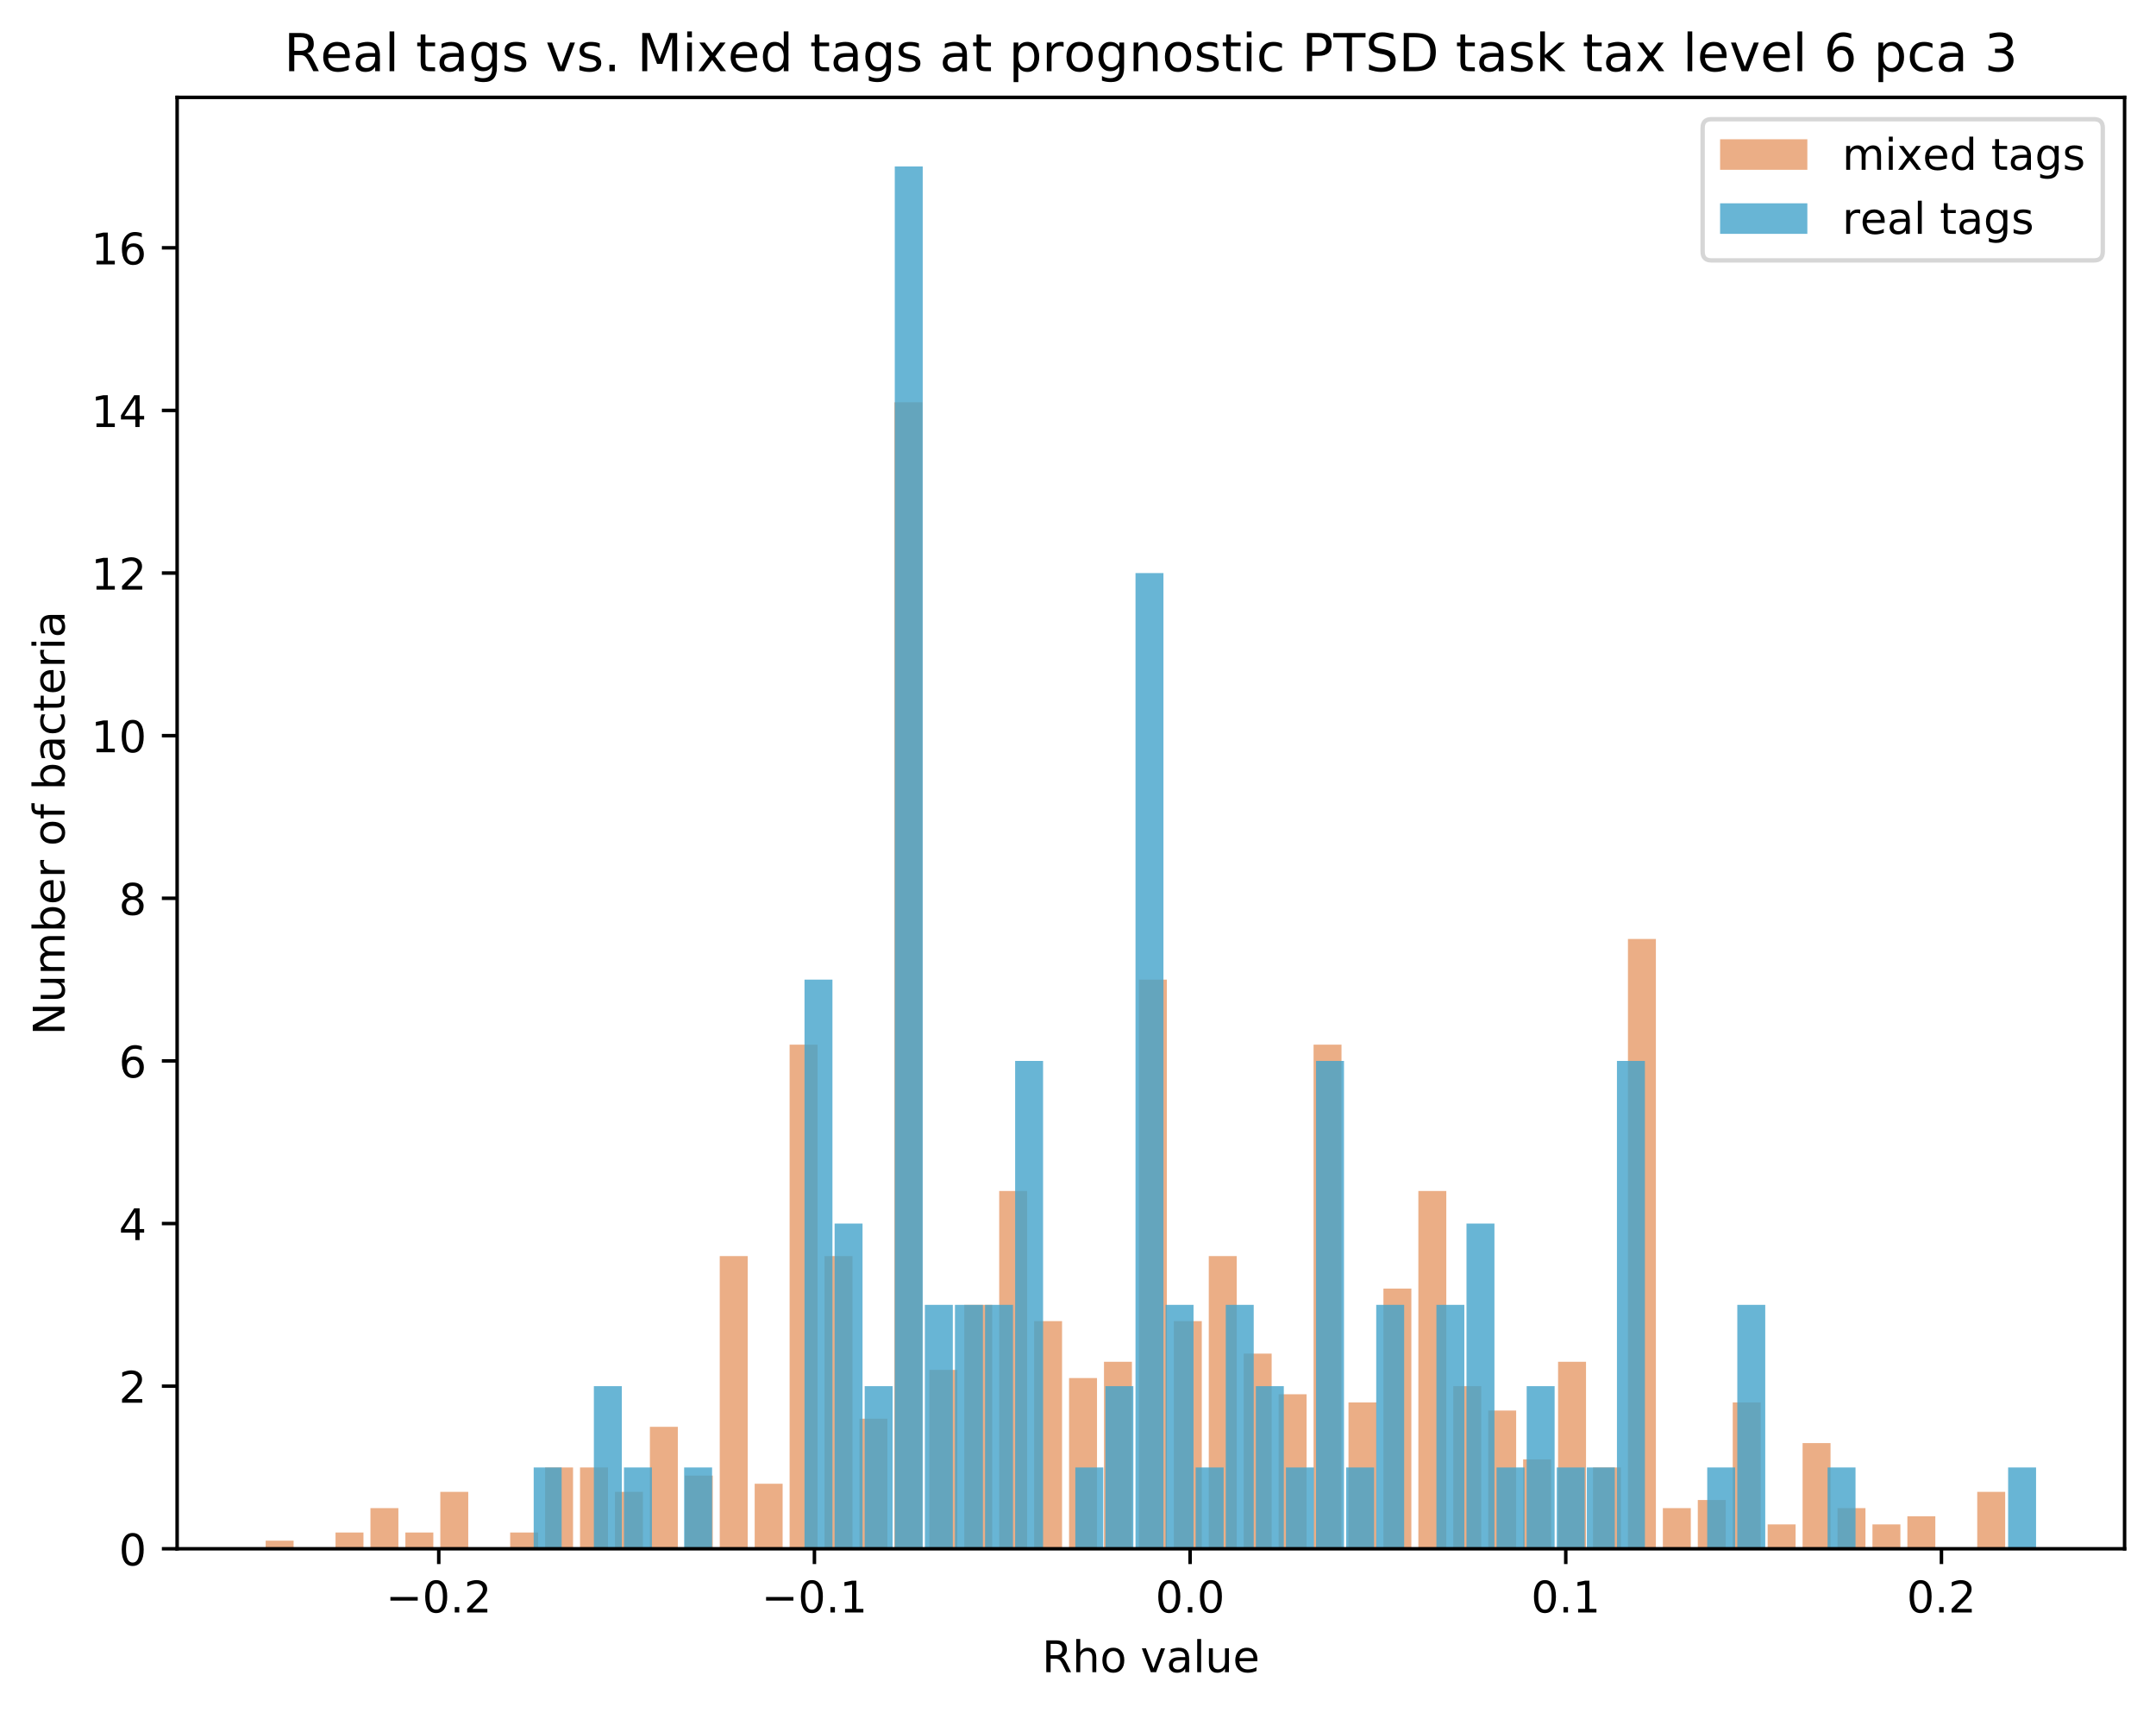 <?xml version="1.0" encoding="utf-8" standalone="no"?>
<!DOCTYPE svg PUBLIC "-//W3C//DTD SVG 1.1//EN"
  "http://www.w3.org/Graphics/SVG/1.1/DTD/svg11.dtd">
<!-- Created with matplotlib (https://matplotlib.org/) -->
<svg height="392.514pt" version="1.1" viewBox="0 0 494.203 392.514" width="494.203pt" xmlns="http://www.w3.org/2000/svg" xmlns:xlink="http://www.w3.org/1999/xlink">
 <defs>
  <style type="text/css">
*{stroke-linecap:butt;stroke-linejoin:round;}
  </style>
 </defs>
 <g id="figure_1">
  <g id="patch_1">
   <path d="M 0 392.514 
L 494.203 392.514 
L 494.203 0 
L 0 0 
z
" style="fill:#ffffff;"/>
  </g>
  <g id="axes_1">
   <g id="patch_2">
    <path d="M 40.603 354.958 
L 487.003 354.958 
L 487.003 22.318 
L 40.603 22.318 
z
" style="fill:#ffffff;"/>
   </g>
   <g id="patch_3">
    <path clip-path="url(#pf8d236c127)" d="M 60.894 354.958 
L 67.299 354.958 
L 67.299 353.095 
L 60.894 353.095 
z
" style="fill:#d95f0e;opacity:0.5;"/>
   </g>
   <g id="patch_4">
    <path clip-path="url(#pf8d236c127)" d="M 68.901 354.958 
L 75.306 354.958 
L 75.306 354.958 
L 68.901 354.958 
z
" style="fill:#d95f0e;opacity:0.5;"/>
   </g>
   <g id="patch_5">
    <path clip-path="url(#pf8d236c127)" d="M 76.908 354.958 
L 83.313 354.958 
L 83.313 351.231 
L 76.908 351.231 
z
" style="fill:#d95f0e;opacity:0.5;"/>
   </g>
   <g id="patch_6">
    <path clip-path="url(#pf8d236c127)" d="M 84.914 354.958 
L 91.32 354.958 
L 91.32 345.64 
L 84.914 345.64 
z
" style="fill:#d95f0e;opacity:0.5;"/>
   </g>
   <g id="patch_7">
    <path clip-path="url(#pf8d236c127)" d="M 92.921 354.958 
L 99.327 354.958 
L 99.327 351.231 
L 92.921 351.231 
z
" style="fill:#d95f0e;opacity:0.5;"/>
   </g>
   <g id="patch_8">
    <path clip-path="url(#pf8d236c127)" d="M 100.928 354.958 
L 107.334 354.958 
L 107.334 341.913 
L 100.928 341.913 
z
" style="fill:#d95f0e;opacity:0.5;"/>
   </g>
   <g id="patch_9">
    <path clip-path="url(#pf8d236c127)" d="M 108.935 354.958 
L 115.34 354.958 
L 115.34 354.958 
L 108.935 354.958 
z
" style="fill:#d95f0e;opacity:0.5;"/>
   </g>
   <g id="patch_10">
    <path clip-path="url(#pf8d236c127)" d="M 116.942 354.958 
L 123.347 354.958 
L 123.347 351.231 
L 116.942 351.231 
z
" style="fill:#d95f0e;opacity:0.5;"/>
   </g>
   <g id="patch_11">
    <path clip-path="url(#pf8d236c127)" d="M 124.948 354.958 
L 131.354 354.958 
L 131.354 336.323 
L 124.948 336.323 
z
" style="fill:#d95f0e;opacity:0.5;"/>
   </g>
   <g id="patch_12">
    <path clip-path="url(#pf8d236c127)" d="M 132.955 354.958 
L 139.361 354.958 
L 139.361 336.323 
L 132.955 336.323 
z
" style="fill:#d95f0e;opacity:0.5;"/>
   </g>
   <g id="patch_13">
    <path clip-path="url(#pf8d236c127)" d="M 140.962 354.958 
L 147.368 354.958 
L 147.368 341.913 
L 140.962 341.913 
z
" style="fill:#d95f0e;opacity:0.5;"/>
   </g>
   <g id="patch_14">
    <path clip-path="url(#pf8d236c127)" d="M 148.969 354.958 
L 155.374 354.958 
L 155.374 327.005 
L 148.969 327.005 
z
" style="fill:#d95f0e;opacity:0.5;"/>
   </g>
   <g id="patch_15">
    <path clip-path="url(#pf8d236c127)" d="M 156.976 354.958 
L 163.381 354.958 
L 163.381 338.186 
L 156.976 338.186 
z
" style="fill:#d95f0e;opacity:0.5;"/>
   </g>
   <g id="patch_16">
    <path clip-path="url(#pf8d236c127)" d="M 164.983 354.958 
L 171.388 354.958 
L 171.388 287.871 
L 164.983 287.871 
z
" style="fill:#d95f0e;opacity:0.5;"/>
   </g>
   <g id="patch_17">
    <path clip-path="url(#pf8d236c127)" d="M 172.989 354.958 
L 179.395 354.958 
L 179.395 340.05 
L 172.989 340.05 
z
" style="fill:#d95f0e;opacity:0.5;"/>
   </g>
   <g id="patch_18">
    <path clip-path="url(#pf8d236c127)" d="M 180.996 354.958 
L 187.402 354.958 
L 187.402 239.419 
L 180.996 239.419 
z
" style="fill:#d95f0e;opacity:0.5;"/>
   </g>
   <g id="patch_19">
    <path clip-path="url(#pf8d236c127)" d="M 189.003 354.958 
L 195.408 354.958 
L 195.408 287.871 
L 189.003 287.871 
z
" style="fill:#d95f0e;opacity:0.5;"/>
   </g>
   <g id="patch_20">
    <path clip-path="url(#pf8d236c127)" d="M 197.01 354.958 
L 203.415 354.958 
L 203.415 325.142 
L 197.01 325.142 
z
" style="fill:#d95f0e;opacity:0.5;"/>
   </g>
   <g id="patch_21">
    <path clip-path="url(#pf8d236c127)" d="M 205.017 354.958 
L 211.422 354.958 
L 211.422 92.2 
L 205.017 92.2 
z
" style="fill:#d95f0e;opacity:0.5;"/>
   </g>
   <g id="patch_22">
    <path clip-path="url(#pf8d236c127)" d="M 213.023 354.958 
L 219.429 354.958 
L 219.429 313.96 
L 213.023 313.96 
z
" style="fill:#d95f0e;opacity:0.5;"/>
   </g>
   <g id="patch_23">
    <path clip-path="url(#pf8d236c127)" d="M 221.03 354.958 
L 227.436 354.958 
L 227.436 299.052 
L 221.03 299.052 
z
" style="fill:#d95f0e;opacity:0.5;"/>
   </g>
   <g id="patch_24">
    <path clip-path="url(#pf8d236c127)" d="M 229.037 354.958 
L 235.442 354.958 
L 235.442 272.963 
L 229.037 272.963 
z
" style="fill:#d95f0e;opacity:0.5;"/>
   </g>
   <g id="patch_25">
    <path clip-path="url(#pf8d236c127)" d="M 237.044 354.958 
L 243.449 354.958 
L 243.449 302.779 
L 237.044 302.779 
z
" style="fill:#d95f0e;opacity:0.5;"/>
   </g>
   <g id="patch_26">
    <path clip-path="url(#pf8d236c127)" d="M 245.051 354.958 
L 251.456 354.958 
L 251.456 315.824 
L 245.051 315.824 
z
" style="fill:#d95f0e;opacity:0.5;"/>
   </g>
   <g id="patch_27">
    <path clip-path="url(#pf8d236c127)" d="M 253.057 354.958 
L 259.463 354.958 
L 259.463 312.097 
L 253.057 312.097 
z
" style="fill:#d95f0e;opacity:0.5;"/>
   </g>
   <g id="patch_28">
    <path clip-path="url(#pf8d236c127)" d="M 261.064 354.958 
L 267.47 354.958 
L 267.47 224.511 
L 261.064 224.511 
z
" style="fill:#d95f0e;opacity:0.5;"/>
   </g>
   <g id="patch_29">
    <path clip-path="url(#pf8d236c127)" d="M 269.071 354.958 
L 275.476 354.958 
L 275.476 302.779 
L 269.071 302.779 
z
" style="fill:#d95f0e;opacity:0.5;"/>
   </g>
   <g id="patch_30">
    <path clip-path="url(#pf8d236c127)" d="M 277.078 354.958 
L 283.483 354.958 
L 283.483 287.871 
L 277.078 287.871 
z
" style="fill:#d95f0e;opacity:0.5;"/>
   </g>
   <g id="patch_31">
    <path clip-path="url(#pf8d236c127)" d="M 285.085 354.958 
L 291.49 354.958 
L 291.49 310.233 
L 285.085 310.233 
z
" style="fill:#d95f0e;opacity:0.5;"/>
   </g>
   <g id="patch_32">
    <path clip-path="url(#pf8d236c127)" d="M 293.091 354.958 
L 299.497 354.958 
L 299.497 319.551 
L 293.091 319.551 
z
" style="fill:#d95f0e;opacity:0.5;"/>
   </g>
   <g id="patch_33">
    <path clip-path="url(#pf8d236c127)" d="M 301.098 354.958 
L 307.504 354.958 
L 307.504 239.419 
L 301.098 239.419 
z
" style="fill:#d95f0e;opacity:0.5;"/>
   </g>
   <g id="patch_34">
    <path clip-path="url(#pf8d236c127)" d="M 309.105 354.958 
L 315.51 354.958 
L 315.51 321.415 
L 309.105 321.415 
z
" style="fill:#d95f0e;opacity:0.5;"/>
   </g>
   <g id="patch_35">
    <path clip-path="url(#pf8d236c127)" d="M 317.112 354.958 
L 323.517 354.958 
L 323.517 295.325 
L 317.112 295.325 
z
" style="fill:#d95f0e;opacity:0.5;"/>
   </g>
   <g id="patch_36">
    <path clip-path="url(#pf8d236c127)" d="M 325.119 354.958 
L 331.524 354.958 
L 331.524 272.963 
L 325.119 272.963 
z
" style="fill:#d95f0e;opacity:0.5;"/>
   </g>
   <g id="patch_37">
    <path clip-path="url(#pf8d236c127)" d="M 333.125 354.958 
L 339.531 354.958 
L 339.531 317.688 
L 333.125 317.688 
z
" style="fill:#d95f0e;opacity:0.5;"/>
   </g>
   <g id="patch_38">
    <path clip-path="url(#pf8d236c127)" d="M 341.132 354.958 
L 347.538 354.958 
L 347.538 323.278 
L 341.132 323.278 
z
" style="fill:#d95f0e;opacity:0.5;"/>
   </g>
   <g id="patch_39">
    <path clip-path="url(#pf8d236c127)" d="M 349.139 354.958 
L 355.545 354.958 
L 355.545 334.459 
L 349.139 334.459 
z
" style="fill:#d95f0e;opacity:0.5;"/>
   </g>
   <g id="patch_40">
    <path clip-path="url(#pf8d236c127)" d="M 357.146 354.958 
L 363.551 354.958 
L 363.551 312.097 
L 357.146 312.097 
z
" style="fill:#d95f0e;opacity:0.5;"/>
   </g>
   <g id="patch_41">
    <path clip-path="url(#pf8d236c127)" d="M 365.153 354.958 
L 371.558 354.958 
L 371.558 336.323 
L 365.153 336.323 
z
" style="fill:#d95f0e;opacity:0.5;"/>
   </g>
   <g id="patch_42">
    <path clip-path="url(#pf8d236c127)" d="M 373.16 354.958 
L 379.565 354.958 
L 379.565 215.193 
L 373.16 215.193 
z
" style="fill:#d95f0e;opacity:0.5;"/>
   </g>
   <g id="patch_43">
    <path clip-path="url(#pf8d236c127)" d="M 381.166 354.958 
L 387.572 354.958 
L 387.572 345.64 
L 381.166 345.64 
z
" style="fill:#d95f0e;opacity:0.5;"/>
   </g>
   <g id="patch_44">
    <path clip-path="url(#pf8d236c127)" d="M 389.173 354.958 
L 395.579 354.958 
L 395.579 343.777 
L 389.173 343.777 
z
" style="fill:#d95f0e;opacity:0.5;"/>
   </g>
   <g id="patch_45">
    <path clip-path="url(#pf8d236c127)" d="M 397.18 354.958 
L 403.585 354.958 
L 403.585 321.415 
L 397.18 321.415 
z
" style="fill:#d95f0e;opacity:0.5;"/>
   </g>
   <g id="patch_46">
    <path clip-path="url(#pf8d236c127)" d="M 405.187 354.958 
L 411.592 354.958 
L 411.592 349.368 
L 405.187 349.368 
z
" style="fill:#d95f0e;opacity:0.5;"/>
   </g>
   <g id="patch_47">
    <path clip-path="url(#pf8d236c127)" d="M 413.194 354.958 
L 419.599 354.958 
L 419.599 330.732 
L 413.194 330.732 
z
" style="fill:#d95f0e;opacity:0.5;"/>
   </g>
   <g id="patch_48">
    <path clip-path="url(#pf8d236c127)" d="M 421.2 354.958 
L 427.606 354.958 
L 427.606 345.64 
L 421.2 345.64 
z
" style="fill:#d95f0e;opacity:0.5;"/>
   </g>
   <g id="patch_49">
    <path clip-path="url(#pf8d236c127)" d="M 429.207 354.958 
L 435.613 354.958 
L 435.613 349.368 
L 429.207 349.368 
z
" style="fill:#d95f0e;opacity:0.5;"/>
   </g>
   <g id="patch_50">
    <path clip-path="url(#pf8d236c127)" d="M 437.214 354.958 
L 443.619 354.958 
L 443.619 347.504 
L 437.214 347.504 
z
" style="fill:#d95f0e;opacity:0.5;"/>
   </g>
   <g id="patch_51">
    <path clip-path="url(#pf8d236c127)" d="M 445.221 354.958 
L 451.626 354.958 
L 451.626 354.958 
L 445.221 354.958 
z
" style="fill:#d95f0e;opacity:0.5;"/>
   </g>
   <g id="patch_52">
    <path clip-path="url(#pf8d236c127)" d="M 453.228 354.958 
L 459.633 354.958 
L 459.633 341.913 
L 453.228 341.913 
z
" style="fill:#d95f0e;opacity:0.5;"/>
   </g>
   <g id="patch_53">
    <path clip-path="url(#pf8d236c127)" d="M 122.333 354.958 
L 128.739 354.958 
L 128.739 336.323 
L 122.333 336.323 
z
" style="fill:#43a2ca;opacity:0.8;"/>
   </g>
   <g id="patch_54">
    <path clip-path="url(#pf8d236c127)" d="M 129.231 354.958 
L 135.636 354.958 
L 135.636 354.958 
L 129.231 354.958 
z
" style="fill:#43a2ca;opacity:0.8;"/>
   </g>
   <g id="patch_55">
    <path clip-path="url(#pf8d236c127)" d="M 136.128 354.958 
L 142.534 354.958 
L 142.534 317.688 
L 136.128 317.688 
z
" style="fill:#43a2ca;opacity:0.8;"/>
   </g>
   <g id="patch_56">
    <path clip-path="url(#pf8d236c127)" d="M 143.026 354.958 
L 149.431 354.958 
L 149.431 336.323 
L 143.026 336.323 
z
" style="fill:#43a2ca;opacity:0.8;"/>
   </g>
   <g id="patch_57">
    <path clip-path="url(#pf8d236c127)" d="M 149.923 354.958 
L 156.329 354.958 
L 156.329 354.958 
L 149.923 354.958 
z
" style="fill:#43a2ca;opacity:0.8;"/>
   </g>
   <g id="patch_58">
    <path clip-path="url(#pf8d236c127)" d="M 156.821 354.958 
L 163.226 354.958 
L 163.226 336.323 
L 156.821 336.323 
z
" style="fill:#43a2ca;opacity:0.8;"/>
   </g>
   <g id="patch_59">
    <path clip-path="url(#pf8d236c127)" d="M 163.718 354.958 
L 170.123 354.958 
L 170.123 354.958 
L 163.718 354.958 
z
" style="fill:#43a2ca;opacity:0.8;"/>
   </g>
   <g id="patch_60">
    <path clip-path="url(#pf8d236c127)" d="M 170.615 354.958 
L 177.021 354.958 
L 177.021 354.958 
L 170.615 354.958 
z
" style="fill:#43a2ca;opacity:0.8;"/>
   </g>
   <g id="patch_61">
    <path clip-path="url(#pf8d236c127)" d="M 177.513 354.958 
L 183.918 354.958 
L 183.918 354.958 
L 177.513 354.958 
z
" style="fill:#43a2ca;opacity:0.8;"/>
   </g>
   <g id="patch_62">
    <path clip-path="url(#pf8d236c127)" d="M 184.41 354.958 
L 190.816 354.958 
L 190.816 224.511 
L 184.41 224.511 
z
" style="fill:#43a2ca;opacity:0.8;"/>
   </g>
   <g id="patch_63">
    <path clip-path="url(#pf8d236c127)" d="M 191.308 354.958 
L 197.713 354.958 
L 197.713 280.417 
L 191.308 280.417 
z
" style="fill:#43a2ca;opacity:0.8;"/>
   </g>
   <g id="patch_64">
    <path clip-path="url(#pf8d236c127)" d="M 198.205 354.958 
L 204.61 354.958 
L 204.61 317.688 
L 198.205 317.688 
z
" style="fill:#43a2ca;opacity:0.8;"/>
   </g>
   <g id="patch_65">
    <path clip-path="url(#pf8d236c127)" d="M 205.102 354.958 
L 211.508 354.958 
L 211.508 38.158 
L 205.102 38.158 
z
" style="fill:#43a2ca;opacity:0.8;"/>
   </g>
   <g id="patch_66">
    <path clip-path="url(#pf8d236c127)" d="M 212 354.958 
L 218.405 354.958 
L 218.405 299.052 
L 212 299.052 
z
" style="fill:#43a2ca;opacity:0.8;"/>
   </g>
   <g id="patch_67">
    <path clip-path="url(#pf8d236c127)" d="M 218.897 354.958 
L 225.303 354.958 
L 225.303 299.052 
L 218.897 299.052 
z
" style="fill:#43a2ca;opacity:0.8;"/>
   </g>
   <g id="patch_68">
    <path clip-path="url(#pf8d236c127)" d="M 225.795 354.958 
L 232.2 354.958 
L 232.2 299.052 
L 225.795 299.052 
z
" style="fill:#43a2ca;opacity:0.8;"/>
   </g>
   <g id="patch_69">
    <path clip-path="url(#pf8d236c127)" d="M 232.692 354.958 
L 239.098 354.958 
L 239.098 243.146 
L 232.692 243.146 
z
" style="fill:#43a2ca;opacity:0.8;"/>
   </g>
   <g id="patch_70">
    <path clip-path="url(#pf8d236c127)" d="M 239.59 354.958 
L 245.995 354.958 
L 245.995 354.958 
L 239.59 354.958 
z
" style="fill:#43a2ca;opacity:0.8;"/>
   </g>
   <g id="patch_71">
    <path clip-path="url(#pf8d236c127)" d="M 246.487 354.958 
L 252.892 354.958 
L 252.892 336.323 
L 246.487 336.323 
z
" style="fill:#43a2ca;opacity:0.8;"/>
   </g>
   <g id="patch_72">
    <path clip-path="url(#pf8d236c127)" d="M 253.384 354.958 
L 259.79 354.958 
L 259.79 317.688 
L 253.384 317.688 
z
" style="fill:#43a2ca;opacity:0.8;"/>
   </g>
   <g id="patch_73">
    <path clip-path="url(#pf8d236c127)" d="M 260.282 354.958 
L 266.687 354.958 
L 266.687 131.335 
L 260.282 131.335 
z
" style="fill:#43a2ca;opacity:0.8;"/>
   </g>
   <g id="patch_74">
    <path clip-path="url(#pf8d236c127)" d="M 267.179 354.958 
L 273.585 354.958 
L 273.585 299.052 
L 267.179 299.052 
z
" style="fill:#43a2ca;opacity:0.8;"/>
   </g>
   <g id="patch_75">
    <path clip-path="url(#pf8d236c127)" d="M 274.077 354.958 
L 280.482 354.958 
L 280.482 336.323 
L 274.077 336.323 
z
" style="fill:#43a2ca;opacity:0.8;"/>
   </g>
   <g id="patch_76">
    <path clip-path="url(#pf8d236c127)" d="M 280.974 354.958 
L 287.379 354.958 
L 287.379 299.052 
L 280.974 299.052 
z
" style="fill:#43a2ca;opacity:0.8;"/>
   </g>
   <g id="patch_77">
    <path clip-path="url(#pf8d236c127)" d="M 287.871 354.958 
L 294.277 354.958 
L 294.277 317.688 
L 287.871 317.688 
z
" style="fill:#43a2ca;opacity:0.8;"/>
   </g>
   <g id="patch_78">
    <path clip-path="url(#pf8d236c127)" d="M 294.769 354.958 
L 301.174 354.958 
L 301.174 336.323 
L 294.769 336.323 
z
" style="fill:#43a2ca;opacity:0.8;"/>
   </g>
   <g id="patch_79">
    <path clip-path="url(#pf8d236c127)" d="M 301.666 354.958 
L 308.072 354.958 
L 308.072 243.146 
L 301.666 243.146 
z
" style="fill:#43a2ca;opacity:0.8;"/>
   </g>
   <g id="patch_80">
    <path clip-path="url(#pf8d236c127)" d="M 308.564 354.958 
L 314.969 354.958 
L 314.969 336.323 
L 308.564 336.323 
z
" style="fill:#43a2ca;opacity:0.8;"/>
   </g>
   <g id="patch_81">
    <path clip-path="url(#pf8d236c127)" d="M 315.461 354.958 
L 321.867 354.958 
L 321.867 299.052 
L 315.461 299.052 
z
" style="fill:#43a2ca;opacity:0.8;"/>
   </g>
   <g id="patch_82">
    <path clip-path="url(#pf8d236c127)" d="M 322.358 354.958 
L 328.764 354.958 
L 328.764 354.958 
L 322.358 354.958 
z
" style="fill:#43a2ca;opacity:0.8;"/>
   </g>
   <g id="patch_83">
    <path clip-path="url(#pf8d236c127)" d="M 329.256 354.958 
L 335.661 354.958 
L 335.661 299.052 
L 329.256 299.052 
z
" style="fill:#43a2ca;opacity:0.8;"/>
   </g>
   <g id="patch_84">
    <path clip-path="url(#pf8d236c127)" d="M 336.153 354.958 
L 342.559 354.958 
L 342.559 280.417 
L 336.153 280.417 
z
" style="fill:#43a2ca;opacity:0.8;"/>
   </g>
   <g id="patch_85">
    <path clip-path="url(#pf8d236c127)" d="M 343.051 354.958 
L 349.456 354.958 
L 349.456 336.323 
L 343.051 336.323 
z
" style="fill:#43a2ca;opacity:0.8;"/>
   </g>
   <g id="patch_86">
    <path clip-path="url(#pf8d236c127)" d="M 349.948 354.958 
L 356.354 354.958 
L 356.354 317.688 
L 349.948 317.688 
z
" style="fill:#43a2ca;opacity:0.8;"/>
   </g>
   <g id="patch_87">
    <path clip-path="url(#pf8d236c127)" d="M 356.846 354.958 
L 363.251 354.958 
L 363.251 336.323 
L 356.846 336.323 
z
" style="fill:#43a2ca;opacity:0.8;"/>
   </g>
   <g id="patch_88">
    <path clip-path="url(#pf8d236c127)" d="M 363.743 354.958 
L 370.148 354.958 
L 370.148 336.323 
L 363.743 336.323 
z
" style="fill:#43a2ca;opacity:0.8;"/>
   </g>
   <g id="patch_89">
    <path clip-path="url(#pf8d236c127)" d="M 370.64 354.958 
L 377.046 354.958 
L 377.046 243.146 
L 370.64 243.146 
z
" style="fill:#43a2ca;opacity:0.8;"/>
   </g>
   <g id="patch_90">
    <path clip-path="url(#pf8d236c127)" d="M 377.538 354.958 
L 383.943 354.958 
L 383.943 354.958 
L 377.538 354.958 
z
" style="fill:#43a2ca;opacity:0.8;"/>
   </g>
   <g id="patch_91">
    <path clip-path="url(#pf8d236c127)" d="M 384.435 354.958 
L 390.841 354.958 
L 390.841 354.958 
L 384.435 354.958 
z
" style="fill:#43a2ca;opacity:0.8;"/>
   </g>
   <g id="patch_92">
    <path clip-path="url(#pf8d236c127)" d="M 391.333 354.958 
L 397.738 354.958 
L 397.738 336.323 
L 391.333 336.323 
z
" style="fill:#43a2ca;opacity:0.8;"/>
   </g>
   <g id="patch_93">
    <path clip-path="url(#pf8d236c127)" d="M 398.23 354.958 
L 404.635 354.958 
L 404.635 299.052 
L 398.23 299.052 
z
" style="fill:#43a2ca;opacity:0.8;"/>
   </g>
   <g id="patch_94">
    <path clip-path="url(#pf8d236c127)" d="M 405.127 354.958 
L 411.533 354.958 
L 411.533 354.958 
L 405.127 354.958 
z
" style="fill:#43a2ca;opacity:0.8;"/>
   </g>
   <g id="patch_95">
    <path clip-path="url(#pf8d236c127)" d="M 412.025 354.958 
L 418.43 354.958 
L 418.43 354.958 
L 412.025 354.958 
z
" style="fill:#43a2ca;opacity:0.8;"/>
   </g>
   <g id="patch_96">
    <path clip-path="url(#pf8d236c127)" d="M 418.922 354.958 
L 425.328 354.958 
L 425.328 336.323 
L 418.922 336.323 
z
" style="fill:#43a2ca;opacity:0.8;"/>
   </g>
   <g id="patch_97">
    <path clip-path="url(#pf8d236c127)" d="M 425.82 354.958 
L 432.225 354.958 
L 432.225 354.958 
L 425.82 354.958 
z
" style="fill:#43a2ca;opacity:0.8;"/>
   </g>
   <g id="patch_98">
    <path clip-path="url(#pf8d236c127)" d="M 432.717 354.958 
L 439.123 354.958 
L 439.123 354.958 
L 432.717 354.958 
z
" style="fill:#43a2ca;opacity:0.8;"/>
   </g>
   <g id="patch_99">
    <path clip-path="url(#pf8d236c127)" d="M 439.615 354.958 
L 446.02 354.958 
L 446.02 354.958 
L 439.615 354.958 
z
" style="fill:#43a2ca;opacity:0.8;"/>
   </g>
   <g id="patch_100">
    <path clip-path="url(#pf8d236c127)" d="M 446.512 354.958 
L 452.917 354.958 
L 452.917 354.958 
L 446.512 354.958 
z
" style="fill:#43a2ca;opacity:0.8;"/>
   </g>
   <g id="patch_101">
    <path clip-path="url(#pf8d236c127)" d="M 453.409 354.958 
L 459.815 354.958 
L 459.815 354.958 
L 453.409 354.958 
z
" style="fill:#43a2ca;opacity:0.8;"/>
   </g>
   <g id="patch_102">
    <path clip-path="url(#pf8d236c127)" d="M 460.307 354.958 
L 466.712 354.958 
L 466.712 336.323 
L 460.307 336.323 
z
" style="fill:#43a2ca;opacity:0.8;"/>
   </g>
   <g id="matplotlib.axis_1">
    <g id="xtick_1">
     <g id="line2d_1">
      <defs>
       <path d="M 0 0 
L 0 3.5 
" id="m3a40b8c076" style="stroke:#000000;stroke-width:0.8;"/>
      </defs>
      <g>
       <use style="stroke:#000000;stroke-width:0.8;" x="100.573" xlink:href="#m3a40b8c076" y="354.958"/>
      </g>
     </g>
     <g id="text_1">
      <!-- −0.2 -->
      <defs>
       <path d="M 10.594 35.5 
L 73.188 35.5 
L 73.188 27.203 
L 10.594 27.203 
z
" id="DejaVuSans-8722"/>
       <path d="M 31.781 66.406 
Q 24.172 66.406 20.328 58.906 
Q 16.5 51.422 16.5 36.375 
Q 16.5 21.391 20.328 13.891 
Q 24.172 6.391 31.781 6.391 
Q 39.453 6.391 43.281 13.891 
Q 47.125 21.391 47.125 36.375 
Q 47.125 51.422 43.281 58.906 
Q 39.453 66.406 31.781 66.406 
z
M 31.781 74.219 
Q 44.047 74.219 50.516 64.516 
Q 56.984 54.828 56.984 36.375 
Q 56.984 17.969 50.516 8.266 
Q 44.047 -1.422 31.781 -1.422 
Q 19.531 -1.422 13.062 8.266 
Q 6.594 17.969 6.594 36.375 
Q 6.594 54.828 13.062 64.516 
Q 19.531 74.219 31.781 74.219 
z
" id="DejaVuSans-48"/>
       <path d="M 10.688 12.406 
L 21 12.406 
L 21 0 
L 10.688 0 
z
" id="DejaVuSans-46"/>
       <path d="M 19.188 8.297 
L 53.609 8.297 
L 53.609 0 
L 7.328 0 
L 7.328 8.297 
Q 12.938 14.109 22.625 23.891 
Q 32.328 33.688 34.812 36.531 
Q 39.547 41.844 41.422 45.531 
Q 43.312 49.219 43.312 52.781 
Q 43.312 58.594 39.234 62.25 
Q 35.156 65.922 28.609 65.922 
Q 23.969 65.922 18.812 64.312 
Q 13.672 62.703 7.812 59.422 
L 7.812 69.391 
Q 13.766 71.781 18.938 73 
Q 24.125 74.219 28.422 74.219 
Q 39.75 74.219 46.484 68.547 
Q 53.219 62.891 53.219 53.422 
Q 53.219 48.922 51.531 44.891 
Q 49.859 40.875 45.406 35.406 
Q 44.188 33.984 37.641 27.219 
Q 31.109 20.453 19.188 8.297 
z
" id="DejaVuSans-50"/>
      </defs>
      <g transform="translate(88.431 369.557)scale(0.1 -0.1)">
       <use xlink:href="#DejaVuSans-8722"/>
       <use x="83.789" xlink:href="#DejaVuSans-48"/>
       <use x="147.412" xlink:href="#DejaVuSans-46"/>
       <use x="179.199" xlink:href="#DejaVuSans-50"/>
      </g>
     </g>
    </g>
    <g id="xtick_2">
     <g id="line2d_2">
      <g>
       <use style="stroke:#000000;stroke-width:0.8;" x="186.685" xlink:href="#m3a40b8c076" y="354.958"/>
      </g>
     </g>
     <g id="text_2">
      <!-- −0.1 -->
      <defs>
       <path d="M 12.406 8.297 
L 28.516 8.297 
L 28.516 63.922 
L 10.984 60.406 
L 10.984 69.391 
L 28.422 72.906 
L 38.281 72.906 
L 38.281 8.297 
L 54.391 8.297 
L 54.391 0 
L 12.406 0 
z
" id="DejaVuSans-49"/>
      </defs>
      <g transform="translate(174.544 369.557)scale(0.1 -0.1)">
       <use xlink:href="#DejaVuSans-8722"/>
       <use x="83.789" xlink:href="#DejaVuSans-48"/>
       <use x="147.412" xlink:href="#DejaVuSans-46"/>
       <use x="179.199" xlink:href="#DejaVuSans-49"/>
      </g>
     </g>
    </g>
    <g id="xtick_3">
     <g id="line2d_3">
      <g>
       <use style="stroke:#000000;stroke-width:0.8;" x="272.797" xlink:href="#m3a40b8c076" y="354.958"/>
      </g>
     </g>
     <g id="text_3">
      <!-- 0.0 -->
      <g transform="translate(264.846 369.557)scale(0.1 -0.1)">
       <use xlink:href="#DejaVuSans-48"/>
       <use x="63.623" xlink:href="#DejaVuSans-46"/>
       <use x="95.41" xlink:href="#DejaVuSans-48"/>
      </g>
     </g>
    </g>
    <g id="xtick_4">
     <g id="line2d_4">
      <g>
       <use style="stroke:#000000;stroke-width:0.8;" x="358.909" xlink:href="#m3a40b8c076" y="354.958"/>
      </g>
     </g>
     <g id="text_4">
      <!-- 0.1 -->
      <g transform="translate(350.958 369.557)scale(0.1 -0.1)">
       <use xlink:href="#DejaVuSans-48"/>
       <use x="63.623" xlink:href="#DejaVuSans-46"/>
       <use x="95.41" xlink:href="#DejaVuSans-49"/>
      </g>
     </g>
    </g>
    <g id="xtick_5">
     <g id="line2d_5">
      <g>
       <use style="stroke:#000000;stroke-width:0.8;" x="445.022" xlink:href="#m3a40b8c076" y="354.958"/>
      </g>
     </g>
     <g id="text_5">
      <!-- 0.2 -->
      <g transform="translate(437.07 369.557)scale(0.1 -0.1)">
       <use xlink:href="#DejaVuSans-48"/>
       <use x="63.623" xlink:href="#DejaVuSans-46"/>
       <use x="95.41" xlink:href="#DejaVuSans-50"/>
      </g>
     </g>
    </g>
    <g id="text_6">
     <!-- Rho value -->
     <defs>
      <path d="M 44.391 34.188 
Q 47.562 33.109 50.562 29.594 
Q 53.562 26.078 56.594 19.922 
L 66.609 0 
L 56 0 
L 46.688 18.703 
Q 43.062 26.031 39.672 28.422 
Q 36.281 30.812 30.422 30.812 
L 19.672 30.812 
L 19.672 0 
L 9.812 0 
L 9.812 72.906 
L 32.078 72.906 
Q 44.578 72.906 50.734 67.672 
Q 56.891 62.453 56.891 51.906 
Q 56.891 45.016 53.688 40.469 
Q 50.484 35.938 44.391 34.188 
z
M 19.672 64.797 
L 19.672 38.922 
L 32.078 38.922 
Q 39.203 38.922 42.844 42.219 
Q 46.484 45.516 46.484 51.906 
Q 46.484 58.297 42.844 61.547 
Q 39.203 64.797 32.078 64.797 
z
" id="DejaVuSans-82"/>
      <path d="M 54.891 33.016 
L 54.891 0 
L 45.906 0 
L 45.906 32.719 
Q 45.906 40.484 42.875 44.328 
Q 39.844 48.188 33.797 48.188 
Q 26.516 48.188 22.312 43.547 
Q 18.109 38.922 18.109 30.906 
L 18.109 0 
L 9.078 0 
L 9.078 75.984 
L 18.109 75.984 
L 18.109 46.188 
Q 21.344 51.125 25.703 53.562 
Q 30.078 56 35.797 56 
Q 45.219 56 50.047 50.172 
Q 54.891 44.344 54.891 33.016 
z
" id="DejaVuSans-104"/>
      <path d="M 30.609 48.391 
Q 23.391 48.391 19.188 42.75 
Q 14.984 37.109 14.984 27.297 
Q 14.984 17.484 19.156 11.844 
Q 23.344 6.203 30.609 6.203 
Q 37.797 6.203 41.984 11.859 
Q 46.188 17.531 46.188 27.297 
Q 46.188 37.016 41.984 42.703 
Q 37.797 48.391 30.609 48.391 
z
M 30.609 56 
Q 42.328 56 49.016 48.375 
Q 55.719 40.766 55.719 27.297 
Q 55.719 13.875 49.016 6.219 
Q 42.328 -1.422 30.609 -1.422 
Q 18.844 -1.422 12.172 6.219 
Q 5.516 13.875 5.516 27.297 
Q 5.516 40.766 12.172 48.375 
Q 18.844 56 30.609 56 
z
" id="DejaVuSans-111"/>
      <path id="DejaVuSans-32"/>
      <path d="M 2.984 54.688 
L 12.5 54.688 
L 29.594 8.797 
L 46.688 54.688 
L 56.203 54.688 
L 35.688 0 
L 23.484 0 
z
" id="DejaVuSans-118"/>
      <path d="M 34.281 27.484 
Q 23.391 27.484 19.188 25 
Q 14.984 22.516 14.984 16.5 
Q 14.984 11.719 18.141 8.906 
Q 21.297 6.109 26.703 6.109 
Q 34.188 6.109 38.703 11.406 
Q 43.219 16.703 43.219 25.484 
L 43.219 27.484 
z
M 52.203 31.203 
L 52.203 0 
L 43.219 0 
L 43.219 8.297 
Q 40.141 3.328 35.547 0.953 
Q 30.953 -1.422 24.312 -1.422 
Q 15.922 -1.422 10.953 3.297 
Q 6 8.016 6 15.922 
Q 6 25.141 12.172 29.828 
Q 18.359 34.516 30.609 34.516 
L 43.219 34.516 
L 43.219 35.406 
Q 43.219 41.609 39.141 45 
Q 35.062 48.391 27.688 48.391 
Q 23 48.391 18.547 47.266 
Q 14.109 46.141 10.016 43.891 
L 10.016 52.203 
Q 14.938 54.109 19.578 55.047 
Q 24.219 56 28.609 56 
Q 40.484 56 46.344 49.844 
Q 52.203 43.703 52.203 31.203 
z
" id="DejaVuSans-97"/>
      <path d="M 9.422 75.984 
L 18.406 75.984 
L 18.406 0 
L 9.422 0 
z
" id="DejaVuSans-108"/>
      <path d="M 8.5 21.578 
L 8.5 54.688 
L 17.484 54.688 
L 17.484 21.922 
Q 17.484 14.156 20.5 10.266 
Q 23.531 6.391 29.594 6.391 
Q 36.859 6.391 41.078 11.031 
Q 45.312 15.672 45.312 23.688 
L 45.312 54.688 
L 54.297 54.688 
L 54.297 0 
L 45.312 0 
L 45.312 8.406 
Q 42.047 3.422 37.719 1 
Q 33.406 -1.422 27.688 -1.422 
Q 18.266 -1.422 13.375 4.438 
Q 8.5 10.297 8.5 21.578 
z
M 31.109 56 
z
" id="DejaVuSans-117"/>
      <path d="M 56.203 29.594 
L 56.203 25.203 
L 14.891 25.203 
Q 15.484 15.922 20.484 11.062 
Q 25.484 6.203 34.422 6.203 
Q 39.594 6.203 44.453 7.469 
Q 49.312 8.734 54.109 11.281 
L 54.109 2.781 
Q 49.266 0.734 44.188 -0.344 
Q 39.109 -1.422 33.891 -1.422 
Q 20.797 -1.422 13.156 6.188 
Q 5.516 13.812 5.516 26.812 
Q 5.516 40.234 12.766 48.109 
Q 20.016 56 32.328 56 
Q 43.359 56 49.781 48.891 
Q 56.203 41.797 56.203 29.594 
z
M 47.219 32.234 
Q 47.125 39.594 43.094 43.984 
Q 39.062 48.391 32.422 48.391 
Q 24.906 48.391 20.391 44.141 
Q 15.875 39.891 15.188 32.172 
z
" id="DejaVuSans-101"/>
     </defs>
     <g transform="translate(238.854 383.235)scale(0.1 -0.1)">
      <use xlink:href="#DejaVuSans-82"/>
      <use x="69.482" xlink:href="#DejaVuSans-104"/>
      <use x="132.861" xlink:href="#DejaVuSans-111"/>
      <use x="194.043" xlink:href="#DejaVuSans-32"/>
      <use x="225.83" xlink:href="#DejaVuSans-118"/>
      <use x="285.01" xlink:href="#DejaVuSans-97"/>
      <use x="346.289" xlink:href="#DejaVuSans-108"/>
      <use x="374.072" xlink:href="#DejaVuSans-117"/>
      <use x="437.451" xlink:href="#DejaVuSans-101"/>
     </g>
    </g>
   </g>
   <g id="matplotlib.axis_2">
    <g id="ytick_1">
     <g id="line2d_6">
      <defs>
       <path d="M 0 0 
L -3.5 0 
" id="ma135b66d16" style="stroke:#000000;stroke-width:0.8;"/>
      </defs>
      <g>
       <use style="stroke:#000000;stroke-width:0.8;" x="40.603" xlink:href="#ma135b66d16" y="354.958"/>
      </g>
     </g>
     <g id="text_7">
      <!-- 0 -->
      <g transform="translate(27.241 358.757)scale(0.1 -0.1)">
       <use xlink:href="#DejaVuSans-48"/>
      </g>
     </g>
    </g>
    <g id="ytick_2">
     <g id="line2d_7">
      <g>
       <use style="stroke:#000000;stroke-width:0.8;" x="40.603" xlink:href="#ma135b66d16" y="317.688"/>
      </g>
     </g>
     <g id="text_8">
      <!-- 2 -->
      <g transform="translate(27.241 321.487)scale(0.1 -0.1)">
       <use xlink:href="#DejaVuSans-50"/>
      </g>
     </g>
    </g>
    <g id="ytick_3">
     <g id="line2d_8">
      <g>
       <use style="stroke:#000000;stroke-width:0.8;" x="40.603" xlink:href="#ma135b66d16" y="280.417"/>
      </g>
     </g>
     <g id="text_9">
      <!-- 4 -->
      <defs>
       <path d="M 37.797 64.312 
L 12.891 25.391 
L 37.797 25.391 
z
M 35.203 72.906 
L 47.609 72.906 
L 47.609 25.391 
L 58.016 25.391 
L 58.016 17.188 
L 47.609 17.188 
L 47.609 0 
L 37.797 0 
L 37.797 17.188 
L 4.891 17.188 
L 4.891 26.703 
z
" id="DejaVuSans-52"/>
      </defs>
      <g transform="translate(27.241 284.216)scale(0.1 -0.1)">
       <use xlink:href="#DejaVuSans-52"/>
      </g>
     </g>
    </g>
    <g id="ytick_4">
     <g id="line2d_9">
      <g>
       <use style="stroke:#000000;stroke-width:0.8;" x="40.603" xlink:href="#ma135b66d16" y="243.146"/>
      </g>
     </g>
     <g id="text_10">
      <!-- 6 -->
      <defs>
       <path d="M 33.016 40.375 
Q 26.375 40.375 22.484 35.828 
Q 18.609 31.297 18.609 23.391 
Q 18.609 15.531 22.484 10.953 
Q 26.375 6.391 33.016 6.391 
Q 39.656 6.391 43.531 10.953 
Q 47.406 15.531 47.406 23.391 
Q 47.406 31.297 43.531 35.828 
Q 39.656 40.375 33.016 40.375 
z
M 52.594 71.297 
L 52.594 62.312 
Q 48.875 64.062 45.094 64.984 
Q 41.312 65.922 37.594 65.922 
Q 27.828 65.922 22.672 59.328 
Q 17.531 52.734 16.797 39.406 
Q 19.672 43.656 24.016 45.922 
Q 28.375 48.188 33.594 48.188 
Q 44.578 48.188 50.953 41.516 
Q 57.328 34.859 57.328 23.391 
Q 57.328 12.156 50.688 5.359 
Q 44.047 -1.422 33.016 -1.422 
Q 20.359 -1.422 13.672 8.266 
Q 6.984 17.969 6.984 36.375 
Q 6.984 53.656 15.188 63.938 
Q 23.391 74.219 37.203 74.219 
Q 40.922 74.219 44.703 73.484 
Q 48.484 72.75 52.594 71.297 
z
" id="DejaVuSans-54"/>
      </defs>
      <g transform="translate(27.241 246.946)scale(0.1 -0.1)">
       <use xlink:href="#DejaVuSans-54"/>
      </g>
     </g>
    </g>
    <g id="ytick_5">
     <g id="line2d_10">
      <g>
       <use style="stroke:#000000;stroke-width:0.8;" x="40.603" xlink:href="#ma135b66d16" y="205.876"/>
      </g>
     </g>
     <g id="text_11">
      <!-- 8 -->
      <defs>
       <path d="M 31.781 34.625 
Q 24.75 34.625 20.719 30.859 
Q 16.703 27.094 16.703 20.516 
Q 16.703 13.922 20.719 10.156 
Q 24.75 6.391 31.781 6.391 
Q 38.812 6.391 42.859 10.172 
Q 46.922 13.969 46.922 20.516 
Q 46.922 27.094 42.891 30.859 
Q 38.875 34.625 31.781 34.625 
z
M 21.922 38.812 
Q 15.578 40.375 12.031 44.719 
Q 8.5 49.078 8.5 55.328 
Q 8.5 64.062 14.719 69.141 
Q 20.953 74.219 31.781 74.219 
Q 42.672 74.219 48.875 69.141 
Q 55.078 64.062 55.078 55.328 
Q 55.078 49.078 51.531 44.719 
Q 48 40.375 41.703 38.812 
Q 48.828 37.156 52.797 32.312 
Q 56.781 27.484 56.781 20.516 
Q 56.781 9.906 50.312 4.234 
Q 43.844 -1.422 31.781 -1.422 
Q 19.734 -1.422 13.25 4.234 
Q 6.781 9.906 6.781 20.516 
Q 6.781 27.484 10.781 32.312 
Q 14.797 37.156 21.922 38.812 
z
M 18.312 54.391 
Q 18.312 48.734 21.844 45.562 
Q 25.391 42.391 31.781 42.391 
Q 38.141 42.391 41.719 45.562 
Q 45.312 48.734 45.312 54.391 
Q 45.312 60.062 41.719 63.234 
Q 38.141 66.406 31.781 66.406 
Q 25.391 66.406 21.844 63.234 
Q 18.312 60.062 18.312 54.391 
z
" id="DejaVuSans-56"/>
      </defs>
      <g transform="translate(27.241 209.675)scale(0.1 -0.1)">
       <use xlink:href="#DejaVuSans-56"/>
      </g>
     </g>
    </g>
    <g id="ytick_6">
     <g id="line2d_11">
      <g>
       <use style="stroke:#000000;stroke-width:0.8;" x="40.603" xlink:href="#ma135b66d16" y="168.605"/>
      </g>
     </g>
     <g id="text_12">
      <!-- 10 -->
      <g transform="translate(20.878 172.404)scale(0.1 -0.1)">
       <use xlink:href="#DejaVuSans-49"/>
       <use x="63.623" xlink:href="#DejaVuSans-48"/>
      </g>
     </g>
    </g>
    <g id="ytick_7">
     <g id="line2d_12">
      <g>
       <use style="stroke:#000000;stroke-width:0.8;" x="40.603" xlink:href="#ma135b66d16" y="131.335"/>
      </g>
     </g>
     <g id="text_13">
      <!-- 12 -->
      <g transform="translate(20.878 135.134)scale(0.1 -0.1)">
       <use xlink:href="#DejaVuSans-49"/>
       <use x="63.623" xlink:href="#DejaVuSans-50"/>
      </g>
     </g>
    </g>
    <g id="ytick_8">
     <g id="line2d_13">
      <g>
       <use style="stroke:#000000;stroke-width:0.8;" x="40.603" xlink:href="#ma135b66d16" y="94.064"/>
      </g>
     </g>
     <g id="text_14">
      <!-- 14 -->
      <g transform="translate(20.878 97.863)scale(0.1 -0.1)">
       <use xlink:href="#DejaVuSans-49"/>
       <use x="63.623" xlink:href="#DejaVuSans-52"/>
      </g>
     </g>
    </g>
    <g id="ytick_9">
     <g id="line2d_14">
      <g>
       <use style="stroke:#000000;stroke-width:0.8;" x="40.603" xlink:href="#ma135b66d16" y="56.793"/>
      </g>
     </g>
     <g id="text_15">
      <!-- 16 -->
      <g transform="translate(20.878 60.593)scale(0.1 -0.1)">
       <use xlink:href="#DejaVuSans-49"/>
       <use x="63.623" xlink:href="#DejaVuSans-54"/>
      </g>
     </g>
    </g>
    <g id="text_16">
     <!-- Number of bacteria -->
     <defs>
      <path d="M 9.812 72.906 
L 23.094 72.906 
L 55.422 11.922 
L 55.422 72.906 
L 64.984 72.906 
L 64.984 0 
L 51.703 0 
L 19.391 60.984 
L 19.391 0 
L 9.812 0 
z
" id="DejaVuSans-78"/>
      <path d="M 52 44.188 
Q 55.375 50.25 60.062 53.125 
Q 64.75 56 71.094 56 
Q 79.641 56 84.281 50.016 
Q 88.922 44.047 88.922 33.016 
L 88.922 0 
L 79.891 0 
L 79.891 32.719 
Q 79.891 40.578 77.094 44.375 
Q 74.312 48.188 68.609 48.188 
Q 61.625 48.188 57.562 43.547 
Q 53.516 38.922 53.516 30.906 
L 53.516 0 
L 44.484 0 
L 44.484 32.719 
Q 44.484 40.625 41.703 44.406 
Q 38.922 48.188 33.109 48.188 
Q 26.219 48.188 22.156 43.531 
Q 18.109 38.875 18.109 30.906 
L 18.109 0 
L 9.078 0 
L 9.078 54.688 
L 18.109 54.688 
L 18.109 46.188 
Q 21.188 51.219 25.484 53.609 
Q 29.781 56 35.688 56 
Q 41.656 56 45.828 52.969 
Q 50 49.953 52 44.188 
z
" id="DejaVuSans-109"/>
      <path d="M 48.688 27.297 
Q 48.688 37.203 44.609 42.844 
Q 40.531 48.484 33.406 48.484 
Q 26.266 48.484 22.188 42.844 
Q 18.109 37.203 18.109 27.297 
Q 18.109 17.391 22.188 11.75 
Q 26.266 6.109 33.406 6.109 
Q 40.531 6.109 44.609 11.75 
Q 48.688 17.391 48.688 27.297 
z
M 18.109 46.391 
Q 20.953 51.266 25.266 53.625 
Q 29.594 56 35.594 56 
Q 45.562 56 51.781 48.094 
Q 58.016 40.188 58.016 27.297 
Q 58.016 14.406 51.781 6.484 
Q 45.562 -1.422 35.594 -1.422 
Q 29.594 -1.422 25.266 0.953 
Q 20.953 3.328 18.109 8.203 
L 18.109 0 
L 9.078 0 
L 9.078 75.984 
L 18.109 75.984 
z
" id="DejaVuSans-98"/>
      <path d="M 41.109 46.297 
Q 39.594 47.172 37.812 47.578 
Q 36.031 48 33.891 48 
Q 26.266 48 22.188 43.047 
Q 18.109 38.094 18.109 28.812 
L 18.109 0 
L 9.078 0 
L 9.078 54.688 
L 18.109 54.688 
L 18.109 46.188 
Q 20.953 51.172 25.484 53.578 
Q 30.031 56 36.531 56 
Q 37.453 56 38.578 55.875 
Q 39.703 55.766 41.062 55.516 
z
" id="DejaVuSans-114"/>
      <path d="M 37.109 75.984 
L 37.109 68.5 
L 28.516 68.5 
Q 23.688 68.5 21.797 66.547 
Q 19.922 64.594 19.922 59.516 
L 19.922 54.688 
L 34.719 54.688 
L 34.719 47.703 
L 19.922 47.703 
L 19.922 0 
L 10.891 0 
L 10.891 47.703 
L 2.297 47.703 
L 2.297 54.688 
L 10.891 54.688 
L 10.891 58.5 
Q 10.891 67.625 15.141 71.797 
Q 19.391 75.984 28.609 75.984 
z
" id="DejaVuSans-102"/>
      <path d="M 48.781 52.594 
L 48.781 44.188 
Q 44.969 46.297 41.141 47.344 
Q 37.312 48.391 33.406 48.391 
Q 24.656 48.391 19.812 42.844 
Q 14.984 37.312 14.984 27.297 
Q 14.984 17.281 19.812 11.734 
Q 24.656 6.203 33.406 6.203 
Q 37.312 6.203 41.141 7.25 
Q 44.969 8.297 48.781 10.406 
L 48.781 2.094 
Q 45.016 0.344 40.984 -0.531 
Q 36.969 -1.422 32.422 -1.422 
Q 20.062 -1.422 12.781 6.344 
Q 5.516 14.109 5.516 27.297 
Q 5.516 40.672 12.859 48.328 
Q 20.219 56 33.016 56 
Q 37.156 56 41.109 55.141 
Q 45.062 54.297 48.781 52.594 
z
" id="DejaVuSans-99"/>
      <path d="M 18.312 70.219 
L 18.312 54.688 
L 36.812 54.688 
L 36.812 47.703 
L 18.312 47.703 
L 18.312 18.016 
Q 18.312 11.328 20.141 9.422 
Q 21.969 7.516 27.594 7.516 
L 36.812 7.516 
L 36.812 0 
L 27.594 0 
Q 17.188 0 13.234 3.875 
Q 9.281 7.766 9.281 18.016 
L 9.281 47.703 
L 2.688 47.703 
L 2.688 54.688 
L 9.281 54.688 
L 9.281 70.219 
z
" id="DejaVuSans-116"/>
      <path d="M 9.422 54.688 
L 18.406 54.688 
L 18.406 0 
L 9.422 0 
z
M 9.422 75.984 
L 18.406 75.984 
L 18.406 64.594 
L 9.422 64.594 
z
" id="DejaVuSans-105"/>
     </defs>
     <g transform="translate(14.798 237.255)rotate(-90)scale(0.1 -0.1)">
      <use xlink:href="#DejaVuSans-78"/>
      <use x="74.805" xlink:href="#DejaVuSans-117"/>
      <use x="138.184" xlink:href="#DejaVuSans-109"/>
      <use x="235.596" xlink:href="#DejaVuSans-98"/>
      <use x="299.072" xlink:href="#DejaVuSans-101"/>
      <use x="360.596" xlink:href="#DejaVuSans-114"/>
      <use x="401.709" xlink:href="#DejaVuSans-32"/>
      <use x="433.496" xlink:href="#DejaVuSans-111"/>
      <use x="494.678" xlink:href="#DejaVuSans-102"/>
      <use x="529.883" xlink:href="#DejaVuSans-32"/>
      <use x="561.67" xlink:href="#DejaVuSans-98"/>
      <use x="625.146" xlink:href="#DejaVuSans-97"/>
      <use x="686.426" xlink:href="#DejaVuSans-99"/>
      <use x="741.406" xlink:href="#DejaVuSans-116"/>
      <use x="780.615" xlink:href="#DejaVuSans-101"/>
      <use x="842.139" xlink:href="#DejaVuSans-114"/>
      <use x="883.252" xlink:href="#DejaVuSans-105"/>
      <use x="911.035" xlink:href="#DejaVuSans-97"/>
     </g>
    </g>
   </g>
   <g id="patch_103">
    <path d="M 40.603 354.958 
L 40.603 22.318 
" style="fill:none;stroke:#000000;stroke-linecap:square;stroke-linejoin:miter;stroke-width:0.8;"/>
   </g>
   <g id="patch_104">
    <path d="M 487.003 354.958 
L 487.003 22.318 
" style="fill:none;stroke:#000000;stroke-linecap:square;stroke-linejoin:miter;stroke-width:0.8;"/>
   </g>
   <g id="patch_105">
    <path d="M 40.603 354.958 
L 487.003 354.958 
" style="fill:none;stroke:#000000;stroke-linecap:square;stroke-linejoin:miter;stroke-width:0.8;"/>
   </g>
   <g id="patch_106">
    <path d="M 40.603 22.318 
L 487.003 22.318 
" style="fill:none;stroke:#000000;stroke-linecap:square;stroke-linejoin:miter;stroke-width:0.8;"/>
   </g>
   <g id="text_17">
    <!-- Real tags vs. Mixed tags at prognostic PTSD task tax level 6 pca 3 -->
    <defs>
     <path d="M 45.406 27.984 
Q 45.406 37.75 41.375 43.109 
Q 37.359 48.484 30.078 48.484 
Q 22.859 48.484 18.828 43.109 
Q 14.797 37.75 14.797 27.984 
Q 14.797 18.266 18.828 12.891 
Q 22.859 7.516 30.078 7.516 
Q 37.359 7.516 41.375 12.891 
Q 45.406 18.266 45.406 27.984 
z
M 54.391 6.781 
Q 54.391 -7.172 48.188 -13.984 
Q 42 -20.797 29.203 -20.797 
Q 24.469 -20.797 20.266 -20.094 
Q 16.062 -19.391 12.109 -17.922 
L 12.109 -9.188 
Q 16.062 -11.328 19.922 -12.344 
Q 23.781 -13.375 27.781 -13.375 
Q 36.625 -13.375 41.016 -8.766 
Q 45.406 -4.156 45.406 5.172 
L 45.406 9.625 
Q 42.625 4.781 38.281 2.391 
Q 33.938 0 27.875 0 
Q 17.828 0 11.672 7.656 
Q 5.516 15.328 5.516 27.984 
Q 5.516 40.672 11.672 48.328 
Q 17.828 56 27.875 56 
Q 33.938 56 38.281 53.609 
Q 42.625 51.219 45.406 46.391 
L 45.406 54.688 
L 54.391 54.688 
z
" id="DejaVuSans-103"/>
     <path d="M 44.281 53.078 
L 44.281 44.578 
Q 40.484 46.531 36.375 47.5 
Q 32.281 48.484 27.875 48.484 
Q 21.188 48.484 17.844 46.438 
Q 14.5 44.391 14.5 40.281 
Q 14.5 37.156 16.891 35.375 
Q 19.281 33.594 26.516 31.984 
L 29.594 31.297 
Q 39.156 29.25 43.188 25.516 
Q 47.219 21.781 47.219 15.094 
Q 47.219 7.469 41.188 3.016 
Q 35.156 -1.422 24.609 -1.422 
Q 20.219 -1.422 15.453 -0.562 
Q 10.688 0.297 5.422 2 
L 5.422 11.281 
Q 10.406 8.688 15.234 7.391 
Q 20.062 6.109 24.812 6.109 
Q 31.156 6.109 34.562 8.281 
Q 37.984 10.453 37.984 14.406 
Q 37.984 18.062 35.516 20.016 
Q 33.062 21.969 24.703 23.781 
L 21.578 24.516 
Q 13.234 26.266 9.516 29.906 
Q 5.812 33.547 5.812 39.891 
Q 5.812 47.609 11.281 51.797 
Q 16.75 56 26.812 56 
Q 31.781 56 36.172 55.266 
Q 40.578 54.547 44.281 53.078 
z
" id="DejaVuSans-115"/>
     <path d="M 9.812 72.906 
L 24.516 72.906 
L 43.109 23.297 
L 61.812 72.906 
L 76.516 72.906 
L 76.516 0 
L 66.891 0 
L 66.891 64.016 
L 48.094 14.016 
L 38.188 14.016 
L 19.391 64.016 
L 19.391 0 
L 9.812 0 
z
" id="DejaVuSans-77"/>
     <path d="M 54.891 54.688 
L 35.109 28.078 
L 55.906 0 
L 45.312 0 
L 29.391 21.484 
L 13.484 0 
L 2.875 0 
L 24.125 28.609 
L 4.688 54.688 
L 15.281 54.688 
L 29.781 35.203 
L 44.281 54.688 
z
" id="DejaVuSans-120"/>
     <path d="M 45.406 46.391 
L 45.406 75.984 
L 54.391 75.984 
L 54.391 0 
L 45.406 0 
L 45.406 8.203 
Q 42.578 3.328 38.25 0.953 
Q 33.938 -1.422 27.875 -1.422 
Q 17.969 -1.422 11.734 6.484 
Q 5.516 14.406 5.516 27.297 
Q 5.516 40.188 11.734 48.094 
Q 17.969 56 27.875 56 
Q 33.938 56 38.25 53.625 
Q 42.578 51.266 45.406 46.391 
z
M 14.797 27.297 
Q 14.797 17.391 18.875 11.75 
Q 22.953 6.109 30.078 6.109 
Q 37.203 6.109 41.297 11.75 
Q 45.406 17.391 45.406 27.297 
Q 45.406 37.203 41.297 42.844 
Q 37.203 48.484 30.078 48.484 
Q 22.953 48.484 18.875 42.844 
Q 14.797 37.203 14.797 27.297 
z
" id="DejaVuSans-100"/>
     <path d="M 18.109 8.203 
L 18.109 -20.797 
L 9.078 -20.797 
L 9.078 54.688 
L 18.109 54.688 
L 18.109 46.391 
Q 20.953 51.266 25.266 53.625 
Q 29.594 56 35.594 56 
Q 45.562 56 51.781 48.094 
Q 58.016 40.188 58.016 27.297 
Q 58.016 14.406 51.781 6.484 
Q 45.562 -1.422 35.594 -1.422 
Q 29.594 -1.422 25.266 0.953 
Q 20.953 3.328 18.109 8.203 
z
M 48.688 27.297 
Q 48.688 37.203 44.609 42.844 
Q 40.531 48.484 33.406 48.484 
Q 26.266 48.484 22.188 42.844 
Q 18.109 37.203 18.109 27.297 
Q 18.109 17.391 22.188 11.75 
Q 26.266 6.109 33.406 6.109 
Q 40.531 6.109 44.609 11.75 
Q 48.688 17.391 48.688 27.297 
z
" id="DejaVuSans-112"/>
     <path d="M 54.891 33.016 
L 54.891 0 
L 45.906 0 
L 45.906 32.719 
Q 45.906 40.484 42.875 44.328 
Q 39.844 48.188 33.797 48.188 
Q 26.516 48.188 22.312 43.547 
Q 18.109 38.922 18.109 30.906 
L 18.109 0 
L 9.078 0 
L 9.078 54.688 
L 18.109 54.688 
L 18.109 46.188 
Q 21.344 51.125 25.703 53.562 
Q 30.078 56 35.797 56 
Q 45.219 56 50.047 50.172 
Q 54.891 44.344 54.891 33.016 
z
" id="DejaVuSans-110"/>
     <path d="M 19.672 64.797 
L 19.672 37.406 
L 32.078 37.406 
Q 38.969 37.406 42.719 40.969 
Q 46.484 44.531 46.484 51.125 
Q 46.484 57.672 42.719 61.234 
Q 38.969 64.797 32.078 64.797 
z
M 9.812 72.906 
L 32.078 72.906 
Q 44.344 72.906 50.609 67.359 
Q 56.891 61.812 56.891 51.125 
Q 56.891 40.328 50.609 34.812 
Q 44.344 29.297 32.078 29.297 
L 19.672 29.297 
L 19.672 0 
L 9.812 0 
z
" id="DejaVuSans-80"/>
     <path d="M -0.297 72.906 
L 61.375 72.906 
L 61.375 64.594 
L 35.5 64.594 
L 35.5 0 
L 25.594 0 
L 25.594 64.594 
L -0.297 64.594 
z
" id="DejaVuSans-84"/>
     <path d="M 53.516 70.516 
L 53.516 60.891 
Q 47.906 63.578 42.922 64.891 
Q 37.938 66.219 33.297 66.219 
Q 25.25 66.219 20.875 63.094 
Q 16.5 59.969 16.5 54.203 
Q 16.5 49.359 19.406 46.891 
Q 22.312 44.438 30.422 42.922 
L 36.375 41.703 
Q 47.406 39.594 52.656 34.297 
Q 57.906 29 57.906 20.125 
Q 57.906 9.516 50.797 4.047 
Q 43.703 -1.422 29.984 -1.422 
Q 24.812 -1.422 18.969 -0.25 
Q 13.141 0.922 6.891 3.219 
L 6.891 13.375 
Q 12.891 10.016 18.656 8.297 
Q 24.422 6.594 29.984 6.594 
Q 38.422 6.594 43.016 9.906 
Q 47.609 13.234 47.609 19.391 
Q 47.609 24.75 44.312 27.781 
Q 41.016 30.812 33.5 32.328 
L 27.484 33.5 
Q 16.453 35.688 11.516 40.375 
Q 6.594 45.062 6.594 53.422 
Q 6.594 63.094 13.406 68.656 
Q 20.219 74.219 32.172 74.219 
Q 37.312 74.219 42.625 73.281 
Q 47.953 72.359 53.516 70.516 
z
" id="DejaVuSans-83"/>
     <path d="M 19.672 64.797 
L 19.672 8.109 
L 31.594 8.109 
Q 46.688 8.109 53.688 14.938 
Q 60.688 21.781 60.688 36.531 
Q 60.688 51.172 53.688 57.984 
Q 46.688 64.797 31.594 64.797 
z
M 9.812 72.906 
L 30.078 72.906 
Q 51.266 72.906 61.172 64.094 
Q 71.094 55.281 71.094 36.531 
Q 71.094 17.672 61.125 8.828 
Q 51.172 0 30.078 0 
L 9.812 0 
z
" id="DejaVuSans-68"/>
     <path d="M 9.078 75.984 
L 18.109 75.984 
L 18.109 31.109 
L 44.922 54.688 
L 56.391 54.688 
L 27.391 29.109 
L 57.625 0 
L 45.906 0 
L 18.109 26.703 
L 18.109 0 
L 9.078 0 
z
" id="DejaVuSans-107"/>
     <path d="M 40.578 39.312 
Q 47.656 37.797 51.625 33 
Q 55.609 28.219 55.609 21.188 
Q 55.609 10.406 48.188 4.484 
Q 40.766 -1.422 27.094 -1.422 
Q 22.516 -1.422 17.656 -0.516 
Q 12.797 0.391 7.625 2.203 
L 7.625 11.719 
Q 11.719 9.328 16.594 8.109 
Q 21.484 6.891 26.812 6.891 
Q 36.078 6.891 40.938 10.547 
Q 45.797 14.203 45.797 21.188 
Q 45.797 27.641 41.281 31.266 
Q 36.766 34.906 28.719 34.906 
L 20.219 34.906 
L 20.219 43.016 
L 29.109 43.016 
Q 36.375 43.016 40.234 45.922 
Q 44.094 48.828 44.094 54.297 
Q 44.094 59.906 40.109 62.906 
Q 36.141 65.922 28.719 65.922 
Q 24.656 65.922 20.016 65.031 
Q 15.375 64.156 9.812 62.312 
L 9.812 71.094 
Q 15.438 72.656 20.344 73.438 
Q 25.25 74.219 29.594 74.219 
Q 40.828 74.219 47.359 69.109 
Q 53.906 64.016 53.906 55.328 
Q 53.906 49.266 50.438 45.094 
Q 46.969 40.922 40.578 39.312 
z
" id="DejaVuSans-51"/>
    </defs>
    <g transform="translate(65.098 16.318)scale(0.12 -0.12)">
     <use xlink:href="#DejaVuSans-82"/>
     <use x="69.42" xlink:href="#DejaVuSans-101"/>
     <use x="130.943" xlink:href="#DejaVuSans-97"/>
     <use x="192.223" xlink:href="#DejaVuSans-108"/>
     <use x="220.006" xlink:href="#DejaVuSans-32"/>
     <use x="251.793" xlink:href="#DejaVuSans-116"/>
     <use x="291.002" xlink:href="#DejaVuSans-97"/>
     <use x="352.281" xlink:href="#DejaVuSans-103"/>
     <use x="415.758" xlink:href="#DejaVuSans-115"/>
     <use x="467.857" xlink:href="#DejaVuSans-32"/>
     <use x="499.645" xlink:href="#DejaVuSans-118"/>
     <use x="558.824" xlink:href="#DejaVuSans-115"/>
     <use x="610.924" xlink:href="#DejaVuSans-46"/>
     <use x="642.711" xlink:href="#DejaVuSans-32"/>
     <use x="674.498" xlink:href="#DejaVuSans-77"/>
     <use x="760.777" xlink:href="#DejaVuSans-105"/>
     <use x="788.561" xlink:href="#DejaVuSans-120"/>
     <use x="847.693" xlink:href="#DejaVuSans-101"/>
     <use x="909.217" xlink:href="#DejaVuSans-100"/>
     <use x="972.693" xlink:href="#DejaVuSans-32"/>
     <use x="1004.48" xlink:href="#DejaVuSans-116"/>
     <use x="1043.689" xlink:href="#DejaVuSans-97"/>
     <use x="1104.969" xlink:href="#DejaVuSans-103"/>
     <use x="1168.445" xlink:href="#DejaVuSans-115"/>
     <use x="1220.545" xlink:href="#DejaVuSans-32"/>
     <use x="1252.332" xlink:href="#DejaVuSans-97"/>
     <use x="1313.611" xlink:href="#DejaVuSans-116"/>
     <use x="1352.82" xlink:href="#DejaVuSans-32"/>
     <use x="1384.607" xlink:href="#DejaVuSans-112"/>
     <use x="1448.084" xlink:href="#DejaVuSans-114"/>
     <use x="1489.166" xlink:href="#DejaVuSans-111"/>
     <use x="1550.348" xlink:href="#DejaVuSans-103"/>
     <use x="1613.824" xlink:href="#DejaVuSans-110"/>
     <use x="1677.203" xlink:href="#DejaVuSans-111"/>
     <use x="1738.385" xlink:href="#DejaVuSans-115"/>
     <use x="1790.484" xlink:href="#DejaVuSans-116"/>
     <use x="1829.693" xlink:href="#DejaVuSans-105"/>
     <use x="1857.477" xlink:href="#DejaVuSans-99"/>
     <use x="1912.457" xlink:href="#DejaVuSans-32"/>
     <use x="1944.244" xlink:href="#DejaVuSans-80"/>
     <use x="2004.547" xlink:href="#DejaVuSans-84"/>
     <use x="2065.631" xlink:href="#DejaVuSans-83"/>
     <use x="2129.107" xlink:href="#DejaVuSans-68"/>
     <use x="2206.109" xlink:href="#DejaVuSans-32"/>
     <use x="2237.896" xlink:href="#DejaVuSans-116"/>
     <use x="2277.105" xlink:href="#DejaVuSans-97"/>
     <use x="2338.385" xlink:href="#DejaVuSans-115"/>
     <use x="2390.484" xlink:href="#DejaVuSans-107"/>
     <use x="2448.395" xlink:href="#DejaVuSans-32"/>
     <use x="2480.182" xlink:href="#DejaVuSans-116"/>
     <use x="2519.391" xlink:href="#DejaVuSans-97"/>
     <use x="2580.67" xlink:href="#DejaVuSans-120"/>
     <use x="2639.85" xlink:href="#DejaVuSans-32"/>
     <use x="2671.637" xlink:href="#DejaVuSans-108"/>
     <use x="2699.42" xlink:href="#DejaVuSans-101"/>
     <use x="2760.943" xlink:href="#DejaVuSans-118"/>
     <use x="2820.123" xlink:href="#DejaVuSans-101"/>
     <use x="2881.646" xlink:href="#DejaVuSans-108"/>
     <use x="2909.43" xlink:href="#DejaVuSans-32"/>
     <use x="2941.217" xlink:href="#DejaVuSans-54"/>
     <use x="3004.84" xlink:href="#DejaVuSans-32"/>
     <use x="3036.627" xlink:href="#DejaVuSans-112"/>
     <use x="3100.104" xlink:href="#DejaVuSans-99"/>
     <use x="3155.084" xlink:href="#DejaVuSans-97"/>
     <use x="3216.363" xlink:href="#DejaVuSans-32"/>
     <use x="3248.15" xlink:href="#DejaVuSans-51"/>
    </g>
   </g>
   <g id="legend_1">
    <g id="patch_107">
     <path d="M 392.284 59.674 
L 480.003 59.674 
Q 482.003 59.674 482.003 57.674 
L 482.003 29.318 
Q 482.003 27.318 480.003 27.318 
L 392.284 27.318 
Q 390.284 27.318 390.284 29.318 
L 390.284 57.674 
Q 390.284 59.674 392.284 59.674 
z
" style="fill:#ffffff;opacity:0.8;stroke:#cccccc;stroke-linejoin:miter;"/>
    </g>
    <g id="patch_108">
     <path d="M 394.284 38.917 
L 414.284 38.917 
L 414.284 31.917 
L 394.284 31.917 
z
" style="fill:#d95f0e;opacity:0.5;"/>
    </g>
    <g id="text_18">
     <!-- mixed tags -->
     <g transform="translate(422.284 38.917)scale(0.1 -0.1)">
      <use xlink:href="#DejaVuSans-109"/>
      <use x="97.412" xlink:href="#DejaVuSans-105"/>
      <use x="125.195" xlink:href="#DejaVuSans-120"/>
      <use x="184.328" xlink:href="#DejaVuSans-101"/>
      <use x="245.852" xlink:href="#DejaVuSans-100"/>
      <use x="309.328" xlink:href="#DejaVuSans-32"/>
      <use x="341.115" xlink:href="#DejaVuSans-116"/>
      <use x="380.324" xlink:href="#DejaVuSans-97"/>
      <use x="441.604" xlink:href="#DejaVuSans-103"/>
      <use x="505.08" xlink:href="#DejaVuSans-115"/>
     </g>
    </g>
    <g id="patch_109">
     <path d="M 394.284 53.595 
L 414.284 53.595 
L 414.284 46.595 
L 394.284 46.595 
z
" style="fill:#43a2ca;opacity:0.8;"/>
    </g>
    <g id="text_19">
     <!-- real tags -->
     <g transform="translate(422.284 53.595)scale(0.1 -0.1)">
      <use xlink:href="#DejaVuSans-114"/>
      <use x="41.082" xlink:href="#DejaVuSans-101"/>
      <use x="102.605" xlink:href="#DejaVuSans-97"/>
      <use x="163.885" xlink:href="#DejaVuSans-108"/>
      <use x="191.668" xlink:href="#DejaVuSans-32"/>
      <use x="223.455" xlink:href="#DejaVuSans-116"/>
      <use x="262.664" xlink:href="#DejaVuSans-97"/>
      <use x="323.943" xlink:href="#DejaVuSans-103"/>
      <use x="387.42" xlink:href="#DejaVuSans-115"/>
     </g>
    </g>
   </g>
  </g>
 </g>
 <defs>
  <clipPath id="pf8d236c127">
   <rect height="332.64" width="446.4" x="40.603" y="22.318"/>
  </clipPath>
 </defs>
</svg>

